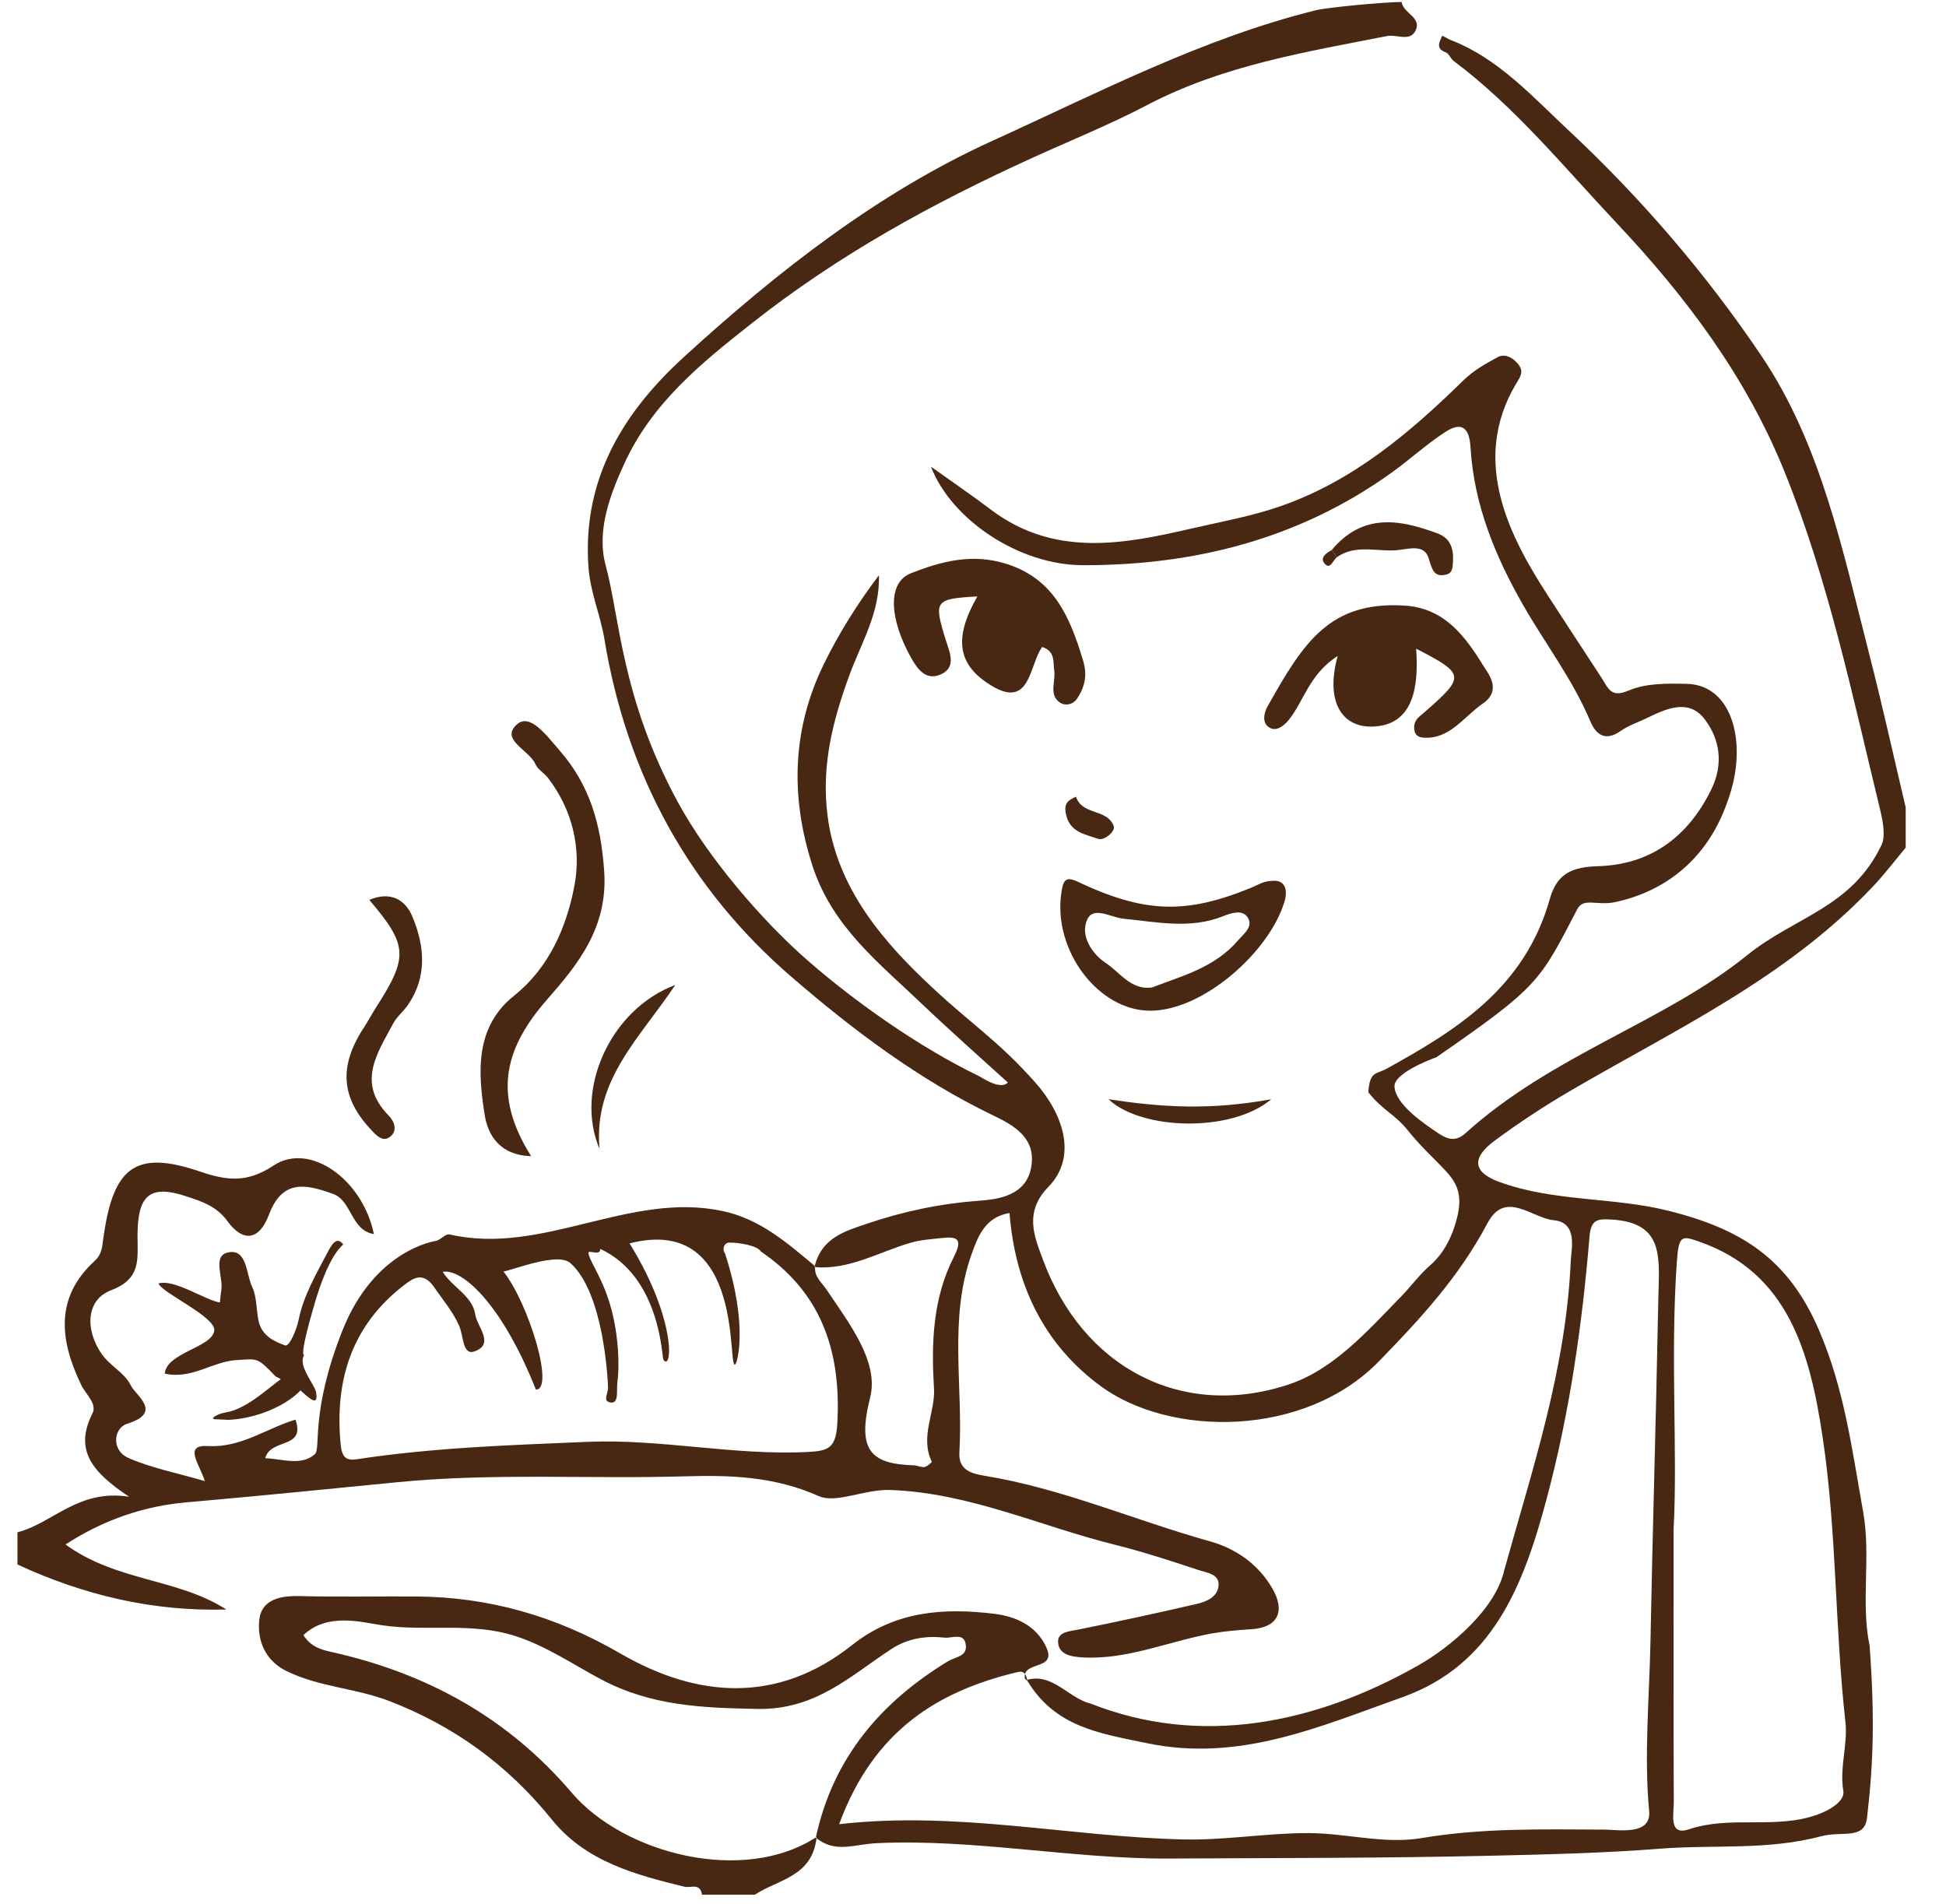 <?xml version="1.0" encoding="UTF-8" standalone="no"?>
<svg width="46px" height="45px" viewBox="0 0 46 45" version="1.1" xmlns="http://www.w3.org/2000/svg" xmlns:xlink="http://www.w3.org/1999/xlink" xmlns:sketch="http://www.bohemiancoding.com/sketch/ns">
    <!-- Generator: Sketch 3.3.2 (12043) - http://www.bohemiancoding.com/sketch -->
    <title>forum-icon</title>
    <desc>Created with Sketch.</desc>
    <defs></defs>
    <g id="Styleguide" stroke="none" stroke-width="1" fill="none" fill-rule="evenodd" sketch:type="MSPage">
        <g id="forum-icon" sketch:type="MSLayerGroup" transform="translate(0.287, 0)" fill="#482813">
            <path d="M6.908,32.025 C6.735,32.273 7.155,32.723 7.186,32.917 C7.283,33.515 6.575,32.469 6.388,32.62 L6.225,32.533 C5.785,32.074 5.812,32.121 5.299,32.15 C4.74,32.181 4.244,32.613 3.609,32.469 C3.644,31.975 4.727,31.852 4.778,31.454 C4.82,31.128 3.551,30.569 3.459,30.339 C3.827,30.222 4.583,30.744 4.912,30.787 C4.922,30.693 4.927,30.598 4.943,30.506 C4.998,30.195 4.723,29.687 5.104,29.605 C5.556,29.508 5.528,30.115 5.675,30.423 C5.788,30.66 5.767,30.967 5.828,31.237 C5.906,31.578 6.208,31.718 6.456,31.803 C6.549,31.835 6.721,31.45 6.772,31.197 C6.89,30.617 7.186,30.12 7.452,29.611 C7.563,29.397 7.676,29.225 7.823,29.41 C7.846,29.438 7.522,29.534 7.14,30.847 C6.758,32.161 6.908,32.025 6.908,32.025 L6.908,32.025 Z M7.811,31.442 C8.576,29.521 10.021,29.332 10.021,29.332 C10.133,29.305 10.247,29.158 10.338,29.179 C12.543,29.687 14.59,28.152 16.802,28.628 C17.686,28.818 18.318,29.379 18.982,29.931 C18.954,30.187 19.141,30.316 19.258,30.493 C19.775,31.27 20.497,32.182 20.282,33.033 C19.969,34.274 20.281,34.606 21.317,34.637 C21.401,34.639 21.488,34.691 21.567,34.677 C21.632,34.666 21.744,34.562 21.739,34.553 C21.451,33.957 21.826,33.386 21.791,32.813 C21.723,31.733 21.767,30.678 22.259,29.714 C22.485,29.272 22.328,29.226 21.982,29.264 C21.725,29.292 21.476,29.305 21.213,29.383 C20.474,29.603 19.772,30.025 18.967,29.951 C19.123,29.258 19.696,29.099 20.203,28.927 C21.06,28.635 21.938,28.45 22.848,28.384 C23.324,28.35 23.978,28.258 24.091,27.577 C24.203,26.895 23.685,26.604 23.187,26.365 C21.439,25.523 19.876,24.349 18.401,23.073 C16.03,21.021 14.535,18.352 14.001,15.112 C13.905,14.53 13.664,13.999 13.622,13.393 C13.473,11.256 14.512,9.687 15.882,8.436 C18.1,6.411 20.472,4.555 23.175,3.327 C25.681,2.188 28.144,0.903 30.823,0.241 C31.082,0.177 32.431,0.047 32.846,0.047 C32.881,0.323 33.35,0.413 33.162,0.745 C33.027,0.984 32.724,0.808 32.501,0.852 C30.568,1.233 28.621,1.543 26.824,2.486 C25.94,2.949 25.013,3.322 24.106,3.736 C21.735,4.817 19.551,6.013 17.486,7.64 C16.299,8.576 15.121,9.523 14.461,10.979 C14.148,11.668 13.805,12.538 14.029,13.359 C14.363,14.586 14.4,16.492 15.727,18.944 C16.448,20.278 17.737,21.774 18.814,22.712 C19.956,23.707 21.458,24.76 22.827,25.423 C22.922,25.468 23.355,25.777 23.537,25.588 C23.017,25.12 22.008,24.212 21.507,23.732 C20.502,22.769 19.382,21.908 18.915,20.455 C18.39,18.823 18.438,17.222 19.193,15.686 C19.552,14.953 19.987,14.263 20.489,13.598 C20.519,14.478 20.069,15.2 19.792,15.958 C19.397,17.038 19.125,18.093 19.274,19.275 C19.493,21.021 20.629,22.297 21.747,23.34 C22.698,24.228 23.321,24.612 24.186,25.588 C24.84,26.326 25.197,27.337 24.491,28.06 C23.909,28.656 24.172,29.245 24.355,29.746 C25.299,32.331 27.64,33.554 30.155,32.733 C31.229,32.383 32.025,31.475 32.829,30.651 C33.063,30.412 33.264,30.131 33.514,29.914 C33.877,29.6 34.074,29.15 34.17,28.723 C34.296,28.166 34.098,27.901 33.849,27.637 C33.55,27.32 33.313,27.118 32.985,26.712 C32.675,26.328 32.398,26.249 32.058,25.819 C32.093,25.31 32.236,25.404 32.502,25.256 C34.166,24.335 35.761,23.342 36.35,21.243 C36.524,20.621 36.913,20.493 37.49,20.475 C38.686,20.439 39.593,19.826 40.164,18.663 C40.464,18.052 40.363,17.461 40.005,16.997 C39.629,16.509 39.105,16.749 38.645,16.972 C38.433,17.074 38.206,17.149 38.015,17.283 C37.673,17.522 37.446,17.384 37.305,17.049 C36.885,16.055 36.238,15.214 35.712,14.294 C35.066,13.163 34.554,11.936 34.474,10.58 C34.443,10.049 34.22,9.991 33.884,10.207 C33.434,10.498 33.026,10.874 32.592,11.184 C30.397,12.755 27.918,13.365 25.312,13.36 C23.803,13.358 22.205,12.289 21.718,11.03 C22.252,11.411 22.7,11.717 23.133,12.045 C24.631,13.176 26.262,12.868 27.869,12.495 C28.569,12.333 29.277,12.21 29.975,11.968 C31.682,11.377 33.023,10.247 34.304,8.992 C34.551,8.751 34.831,8.597 35.114,8.443 C35.268,8.358 35.45,8.432 35.588,8.593 C35.756,8.79 35.643,8.914 35.544,9.082 C34.464,10.91 35.406,12.697 36.312,14.093 C36.722,14.724 37.142,15.369 37.559,16.004 C37.734,16.272 37.786,16.504 38.211,16.323 C38.625,16.146 39.127,16.154 39.589,16.165 C40.688,16.19 41.042,17.622 40.548,18.944 C40.089,20.276 39.111,21.062 37.893,21.324 C37.468,21.416 37.145,21.208 36.998,21.489 C36.107,23.199 36.103,23.307 33.664,24.993 C33.468,25.06 32.655,25.384 32.676,25.687 C32.705,26.113 33.377,26.564 33.716,26.79 C33.938,26.939 34.128,26.991 34.355,26.786 C36.411,24.927 39.048,24.166 41.011,22.58 C42.158,21.655 43.477,21.464 44.191,19.969 C44.282,19.779 44.228,19.437 44.163,19.169 C43.505,16.463 42.937,13.723 41.895,11.148 C40.981,8.886 39.55,6.995 37.927,5.272 C36.682,3.95 35.524,2.525 34.073,1.439 C34.002,1.386 33.964,1.265 33.89,1.239 C33.641,1.149 33.739,0.997 33.805,0.842 C33.879,0.88 33.949,0.924 34.025,0.954 C35.128,1.383 35.94,2.285 36.782,3.072 C38.483,4.661 40.026,6.447 41.349,8.41 C42.762,10.507 43.271,13.017 43.898,15.46 C44.207,16.662 44.474,17.876 44.76,19.085 L44.76,20.037 C44.511,20.335 44.275,20.646 44.011,20.928 C41.948,23.126 39.3,24.339 36.804,25.802 C36.195,26.159 35.615,26.541 35.045,26.962 C34.496,27.368 34.525,27.706 35.145,27.935 C36.456,28.417 37.851,28.287 39.19,28.629 C40.857,29.054 41.978,29.737 42.709,31.438 C43.314,32.844 43.489,34.255 43.754,35.732 C43.944,36.791 43.693,37.886 43.908,38.905 C44.032,40.624 43.996,41.687 43.846,42.971 C43.785,43.497 43.254,43.275 42.771,43.403 C41.486,43.744 40.242,43.598 38.943,43.7 C37.617,43.804 36.273,43.835 34.929,43.866 C32.396,43.924 29.863,43.918 27.335,43.932 C25.094,43.944 22.716,43.462 20.45,43.568 C19.87,43.595 19.467,43.816 18.997,43.439 C19.412,41.515 20.569,40.217 22.117,39.271 C22.292,39.165 22.565,39.158 22.545,38.903 C22.519,38.573 22.224,38.729 22.044,38.71 C21.598,38.663 21.172,38.724 20.774,38.985 C19.798,39.628 18.985,40.42 17.619,40.395 C16.31,40.371 15.109,40.325 13.925,39.698 C13.255,39.344 12.633,38.909 11.886,38.67 C10.847,38.337 9.794,38.571 8.753,38.419 C8.265,38.348 7.453,38.109 6.884,38.652 C7.08,38.947 7.322,38.998 7.592,39.059 C9.78,39.554 11.698,40.581 13.227,42.375 C14.46,43.823 17.294,44.554 19.017,43.42 C18.924,44.361 18.115,44.422 17.553,44.787 L16.308,44.787 C16.259,44.495 16.04,44.635 15.891,44.598 C14.737,44.314 13.564,44.009 12.758,43.011 C11.7,41.701 10.428,40.793 8.916,40.209 C8.121,39.902 7.265,39.881 6.487,39.501 C5.971,39.249 5.793,38.766 5.841,38.298 C5.892,37.794 6.36,37.716 6.811,37.728 C7.723,37.752 8.636,37.731 9.549,37.737 C11.263,37.748 12.844,38.196 14.374,39.083 C16.186,40.133 18.083,40.291 19.86,38.882 C20.88,38.073 22.04,38.003 23.218,38.147 C23.685,38.204 24.196,38.401 24.442,38.929 C24.708,39.498 23.884,39.246 23.937,39.667 C23.94,39.692 23.977,39.711 23.997,39.733 C23.98,39.595 23.927,39.487 23.778,39.522 C21.897,39.966 20.365,40.897 19.549,43.12 C22.339,42.801 24.995,43.418 27.684,43.48 C28.679,43.503 29.665,43.327 30.651,43.33 C31.535,43.333 32.439,43.597 33.312,43.449 C34.756,43.205 36.195,43.242 37.642,43.248 C37.967,43.249 38.752,43.396 38.696,42.808 C38.572,41.51 38.702,40.099 38.727,38.809 C38.778,36.094 38.85,33.917 38.912,30.744 C38.932,29.742 39.076,28.898 37.797,28.827 C37.481,28.809 37.32,28.821 37.286,29.232 C37.112,31.331 36.814,33.408 36.27,35.44 C35.721,37.496 34.989,39.364 32.855,40.121 C30.892,40.818 29.007,41.661 26.819,41.204 C25.687,40.967 24.651,40.826 23.984,39.709 C24.603,39.536 24.969,40.145 25.5,40.271 C28.076,41.288 30.772,40.763 33.232,39.37 C34.012,38.929 35.068,38.027 35.269,37.123 C35.936,34.717 36.734,32.371 36.844,29.785 C36.854,29.546 37.019,28.896 36.444,28.844 C35.924,28.797 35.296,28.113 34.871,28.919 C34.203,30.184 33.278,31.183 32.311,32.176 C30.545,33.992 27.365,33.97 25.727,32.762 C24.393,31.779 23.711,30.376 23.576,28.673 C23.005,28.768 22.832,29.215 22.676,29.656 C22.135,31.183 22.483,32.776 22.391,34.336 C22.368,34.742 22.666,34.832 22.981,34.883 C24.816,35.181 26.536,35.937 28.321,36.436 C28.91,36.6 29.458,36.966 29.795,37.558 C30.108,38.107 29.9,38.474 29.298,38.511 C28.98,38.531 28.666,38.556 28.345,38.614 C27.319,38.802 26.333,39.248 25.266,39.175 C25.009,39.157 24.736,39.1 24.724,38.813 C24.714,38.573 24.989,38.562 25.194,38.521 C26.132,38.332 27.067,38.13 27.999,37.914 C28.225,37.862 28.497,37.752 28.518,37.478 C28.539,37.206 28.244,37.178 28.063,37.118 C27.405,36.901 26.746,36.684 26.076,36.517 C24.31,36.079 22.632,35.289 20.765,35.22 C20.147,35.197 19.481,35.548 19.066,35.364 C18.02,34.898 16.979,34.866 15.912,34.897 C13.642,34.964 11.375,34.812 9.098,35.037 C7.44,35.201 5.774,35.367 4.111,35.513 C3.157,35.597 2.192,35.904 1.262,36.508 C2.462,37.384 3.907,37.304 5.063,38.045 C3.337,38.095 1.699,37.711 0.126,36.981 L0.126,36.219 C0.95,36.014 1.56,35.189 2.765,35.38 C1.901,34.802 1.455,34.287 1.9,33.406 C2.013,33.182 1.737,32.955 1.632,32.735 C1.123,31.679 1.006,30.67 1.952,29.804 C2.108,29.662 2.125,29.507 2.15,29.313 C2.377,27.593 2.9,27.169 4.435,27.691 C5.095,27.916 5.563,27.959 6.181,27.55 C7.03,26.987 8.284,27.872 8.551,29.171 C8.003,29.082 8.033,28.379 7.583,28.22 C6.95,27.995 6.391,27.861 6.071,28.712 C5.837,29.334 5.449,29.362 5.091,28.867 C4.832,28.509 4.476,28.398 4.134,28.284 C3.25,27.987 2.955,28.245 2.964,29.254 C2.969,29.8 3.032,30.236 2.335,30.501 C1.739,30.728 1.722,31.447 2.124,32.015 C2.317,32.288 2.664,32.455 2.804,32.746 C2.919,32.987 3.576,33.389 2.72,33.654 C2.397,33.755 2.337,34.28 2.745,34.461 C3.288,34.701 3.88,34.813 4.555,35.01 C4.425,34.6 4.044,34.146 4.628,34.181 C5.413,34.227 6.01,33.761 6.699,33.557 C6.938,34.264 6.115,33.985 5.982,34.468 C6.41,34.489 6.842,34.657 7.158,34.371 C7.303,34.24 7.047,33.363 7.811,31.442 L7.811,31.442 Z M17.699,29.583 C17.613,29.438 17.178,29.372 16.958,29.372 C16.816,29.372 16.781,29.548 16.853,29.633 C17.409,31.356 17.131,32.198 17.105,32.236 C16.876,32.57 17.397,28.67 14.595,29.391 C15.724,31.219 15.597,32.446 15.392,32.136 C15.36,32.087 15.325,30.178 13.901,29.521 C13.911,29.705 13.612,29.527 13.623,29.62 C13.649,29.833 14.009,30.257 14.202,31.095 C14.329,31.645 14.362,32.279 14.306,32.682 C14.282,32.86 14.351,33.184 14.144,33.152 C13.948,33.121 14.092,32.939 14.086,32.793 C14.08,32.611 13.986,30.557 13.195,29.856 C12.902,29.596 11.904,29.999 11.615,30.056 C12.224,30.837 12.826,32.858 12.38,32.846 C11.563,30.785 10.617,29.976 10.177,30.064 C10.414,30.437 10.885,30.633 10.948,31.076 C10.988,31.353 11.418,31.773 10.927,31.945 C10.646,32.044 10.669,31.577 10.571,31.349 C10.425,31.008 10.184,30.732 9.979,30.432 C9.714,30.045 9.478,30.213 9.263,30.379 C8.054,31.309 7.612,32.593 7.767,34.156 C7.798,34.458 7.907,34.531 8.157,34.492 C9.963,34.217 11.783,34.159 13.603,34.082 C15.348,34.009 17.069,34.411 18.815,34.321 C19.287,34.296 19.472,34.233 19.505,33.659 C19.61,31.833 19.056,30.507 17.699,29.583 L17.699,29.583 Z M39.274,36.15 C39.274,38.559 39.27,40.584 39.278,42.609 C39.28,42.884 39.152,43.403 39.635,43.241 C40.632,42.907 41.675,43.248 42.667,42.896 C42.983,42.784 43.324,42.566 43.286,42.339 C43.192,41.773 43.396,41.245 43.335,40.699 C43.085,38.459 43.131,36.191 42.795,33.959 C42.493,31.947 41.973,30.087 39.894,29.355 C39.472,29.207 39.396,29.181 39.351,29.82 C39.193,32.061 39.372,34.298 39.274,36.15 L39.274,36.15 Z" id="Fill-1" sketch:type="MSShapeGroup"></path>
            <path d="M24.349,15.293 C24.038,15.713 24.078,16.771 23.15,16.208 C22.337,15.716 22.254,15.083 22.816,14.098 C21.801,14.156 21.78,14.196 22.074,15.144 C22.16,15.417 22.335,15.782 21.94,15.946 C21.607,16.084 21.412,15.841 21.245,15.541 C20.738,14.632 20.682,13.772 21.244,13.551 C21.955,13.271 22.698,13.067 23.523,13.335 C24.635,13.696 25.008,14.594 25.317,15.619 C25.42,15.959 25.356,16.239 25.176,16.51 C25.075,16.661 24.896,16.687 24.78,16.615 C24.491,16.434 24.672,16.108 24.633,15.849 C24.602,15.64 24.662,15.396 24.349,15.293" id="Fill-2" sketch:type="MSShapeGroup"></path>
            <path d="M31.334,15.505 C30.656,15.942 30.535,16.575 30.179,17.015 C30.057,17.165 29.88,17.3 29.714,17.195 C29.542,17.085 29.584,16.861 29.681,16.689 C30.526,15.182 31.144,14.21 32.905,14.314 C33.866,14.37 34.354,15.048 34.801,15.775 C34.894,15.927 35.22,16.317 34.763,16.632 C34.306,16.946 33.979,17.49 33.343,17.435 C33.2,17.422 33.138,17.332 33.141,17.188 C33.144,17.008 33.271,16.935 33.388,16.833 C34.355,15.988 34.347,15.932 33.188,15.333 C33.252,16.221 33.132,17.133 32.177,17.174 C31.404,17.206 31.043,16.55 31.334,15.505" id="Fill-3" sketch:type="MSShapeGroup"></path>
            <path d="M26.9,23.891 C25.671,23.89 24.604,22.464 24.8,21.112 C24.842,20.829 24.889,20.701 25.177,20.837 C26.768,21.589 27.741,21.613 29.264,20.994 C29.522,20.889 29.572,20.82 29.843,20.82 C30.089,20.82 30.159,21.036 30.075,21.316 C29.718,22.501 28.154,23.893 26.9,23.891 L26.9,23.891 Z M26.94,23.343 C27.662,23.066 28.425,22.873 28.981,22.226 C29.116,22.069 29.356,21.896 29.197,21.673 C29.07,21.497 28.819,21.58 28.62,21.659 C27.847,21.967 27.052,21.793 26.275,21.717 C25.969,21.687 25.564,21.412 25.414,21.734 C25.238,22.112 25.528,22.552 25.852,22.763 C26.18,22.977 26.44,23.407 26.94,23.343 L26.94,23.343 Z" id="Fill-4" sketch:type="MSShapeGroup"></path>
            <path d="M29.763,25.984 C28.817,26.783 26.686,26.714 25.916,25.984 C27.18,26.174 28.292,26.249 29.763,25.984" id="Fill-5" sketch:type="MSShapeGroup"></path>
            <path d="M31.193,13.001 C31.926,12.123 32.798,12.274 33.697,12.61 C33.996,12.722 34.077,12.963 34.059,13.275 C34.052,13.405 34.048,13.542 33.913,13.578 C33.598,13.661 33.567,13.453 33.478,13.18 C33.376,12.868 33.024,12.971 32.779,13 C32.29,13.059 31.772,12.847 31.312,13.173 C31.273,13.116 31.233,13.058 31.193,13.001" id="Fill-6" sketch:type="MSShapeGroup"></path>
            <path d="M25.147,18.833 C25.295,19.277 25.873,19.107 26.039,19.523 C26.092,19.652 25.807,19.879 25.673,19.829 C25.369,19.718 24.979,19.682 24.903,19.204 C24.87,18.997 24.949,18.919 25.147,18.833" id="Fill-7" sketch:type="MSShapeGroup"></path>
            <path id="Fill-8" sketch:type="MSShapeGroup" d="M31.312,13.173 C31.219,13.245 31.153,13.492 31.013,13.307 C30.914,13.176 31.072,13.066 31.193,13.001 C31.233,13.058 31.273,13.116 31.312,13.173"></path>
            <path d="M12.267,27.328 C11.498,27.309 11.24,26.791 11.172,26.364 C11.008,25.342 10.937,24.276 11.868,23.533 C12.688,22.879 13.107,21.921 13.294,20.922 C13.458,20.044 13.238,19.135 12.671,18.394 C12.578,18.273 12.425,18.19 12.365,18.055 C12.216,17.724 11.524,17.482 11.935,17.121 C12.242,16.852 12.626,17.378 12.938,17.736 C13.658,18.561 13.917,19.48 13.995,20.592 C14.088,21.931 13.362,22.808 12.655,23.615 C11.656,24.754 11.337,25.852 12.267,27.328" id="Fill-9" sketch:type="MSShapeGroup"></path>
            <path d="M8.442,21.271 C8.943,21.06 9.292,21.265 9.459,21.662 C9.753,22.36 9.818,23.09 9.351,23.761 C9.245,23.913 9.093,24.032 9.007,24.194 C8.633,24.896 8.135,25.595 8.903,26.372 C9.022,26.491 9.125,26.717 8.94,26.866 C8.763,27.009 8.617,26.846 8.489,26.71 C7.771,25.949 7.718,25.204 8.312,24.293 C8.414,24.138 8.5,23.972 8.6,23.816 C9.37,22.616 9.358,22.349 8.442,21.271" id="Fill-10" sketch:type="MSShapeGroup"></path>
            <path d="M15.676,23.282 C14.828,24.55 13.737,25.529 13.885,27.158 C13.284,25.747 14.152,23.85 15.676,23.282" id="Fill-11" sketch:type="MSShapeGroup"></path>
            <path d="M5.114,33.562 C5.696,33.538 6.438,33.278 6.845,32.837 C7.029,32.637 6.792,32.299 6.564,32.447 C6.11,32.74 5.598,33.297 5.044,33.388 C4.834,33.423 4.628,33.558 4.836,33.549 L5.114,33.562" id="Fill-12" sketch:type="MSShapeGroup"></path>
        </g>
    </g>
</svg>